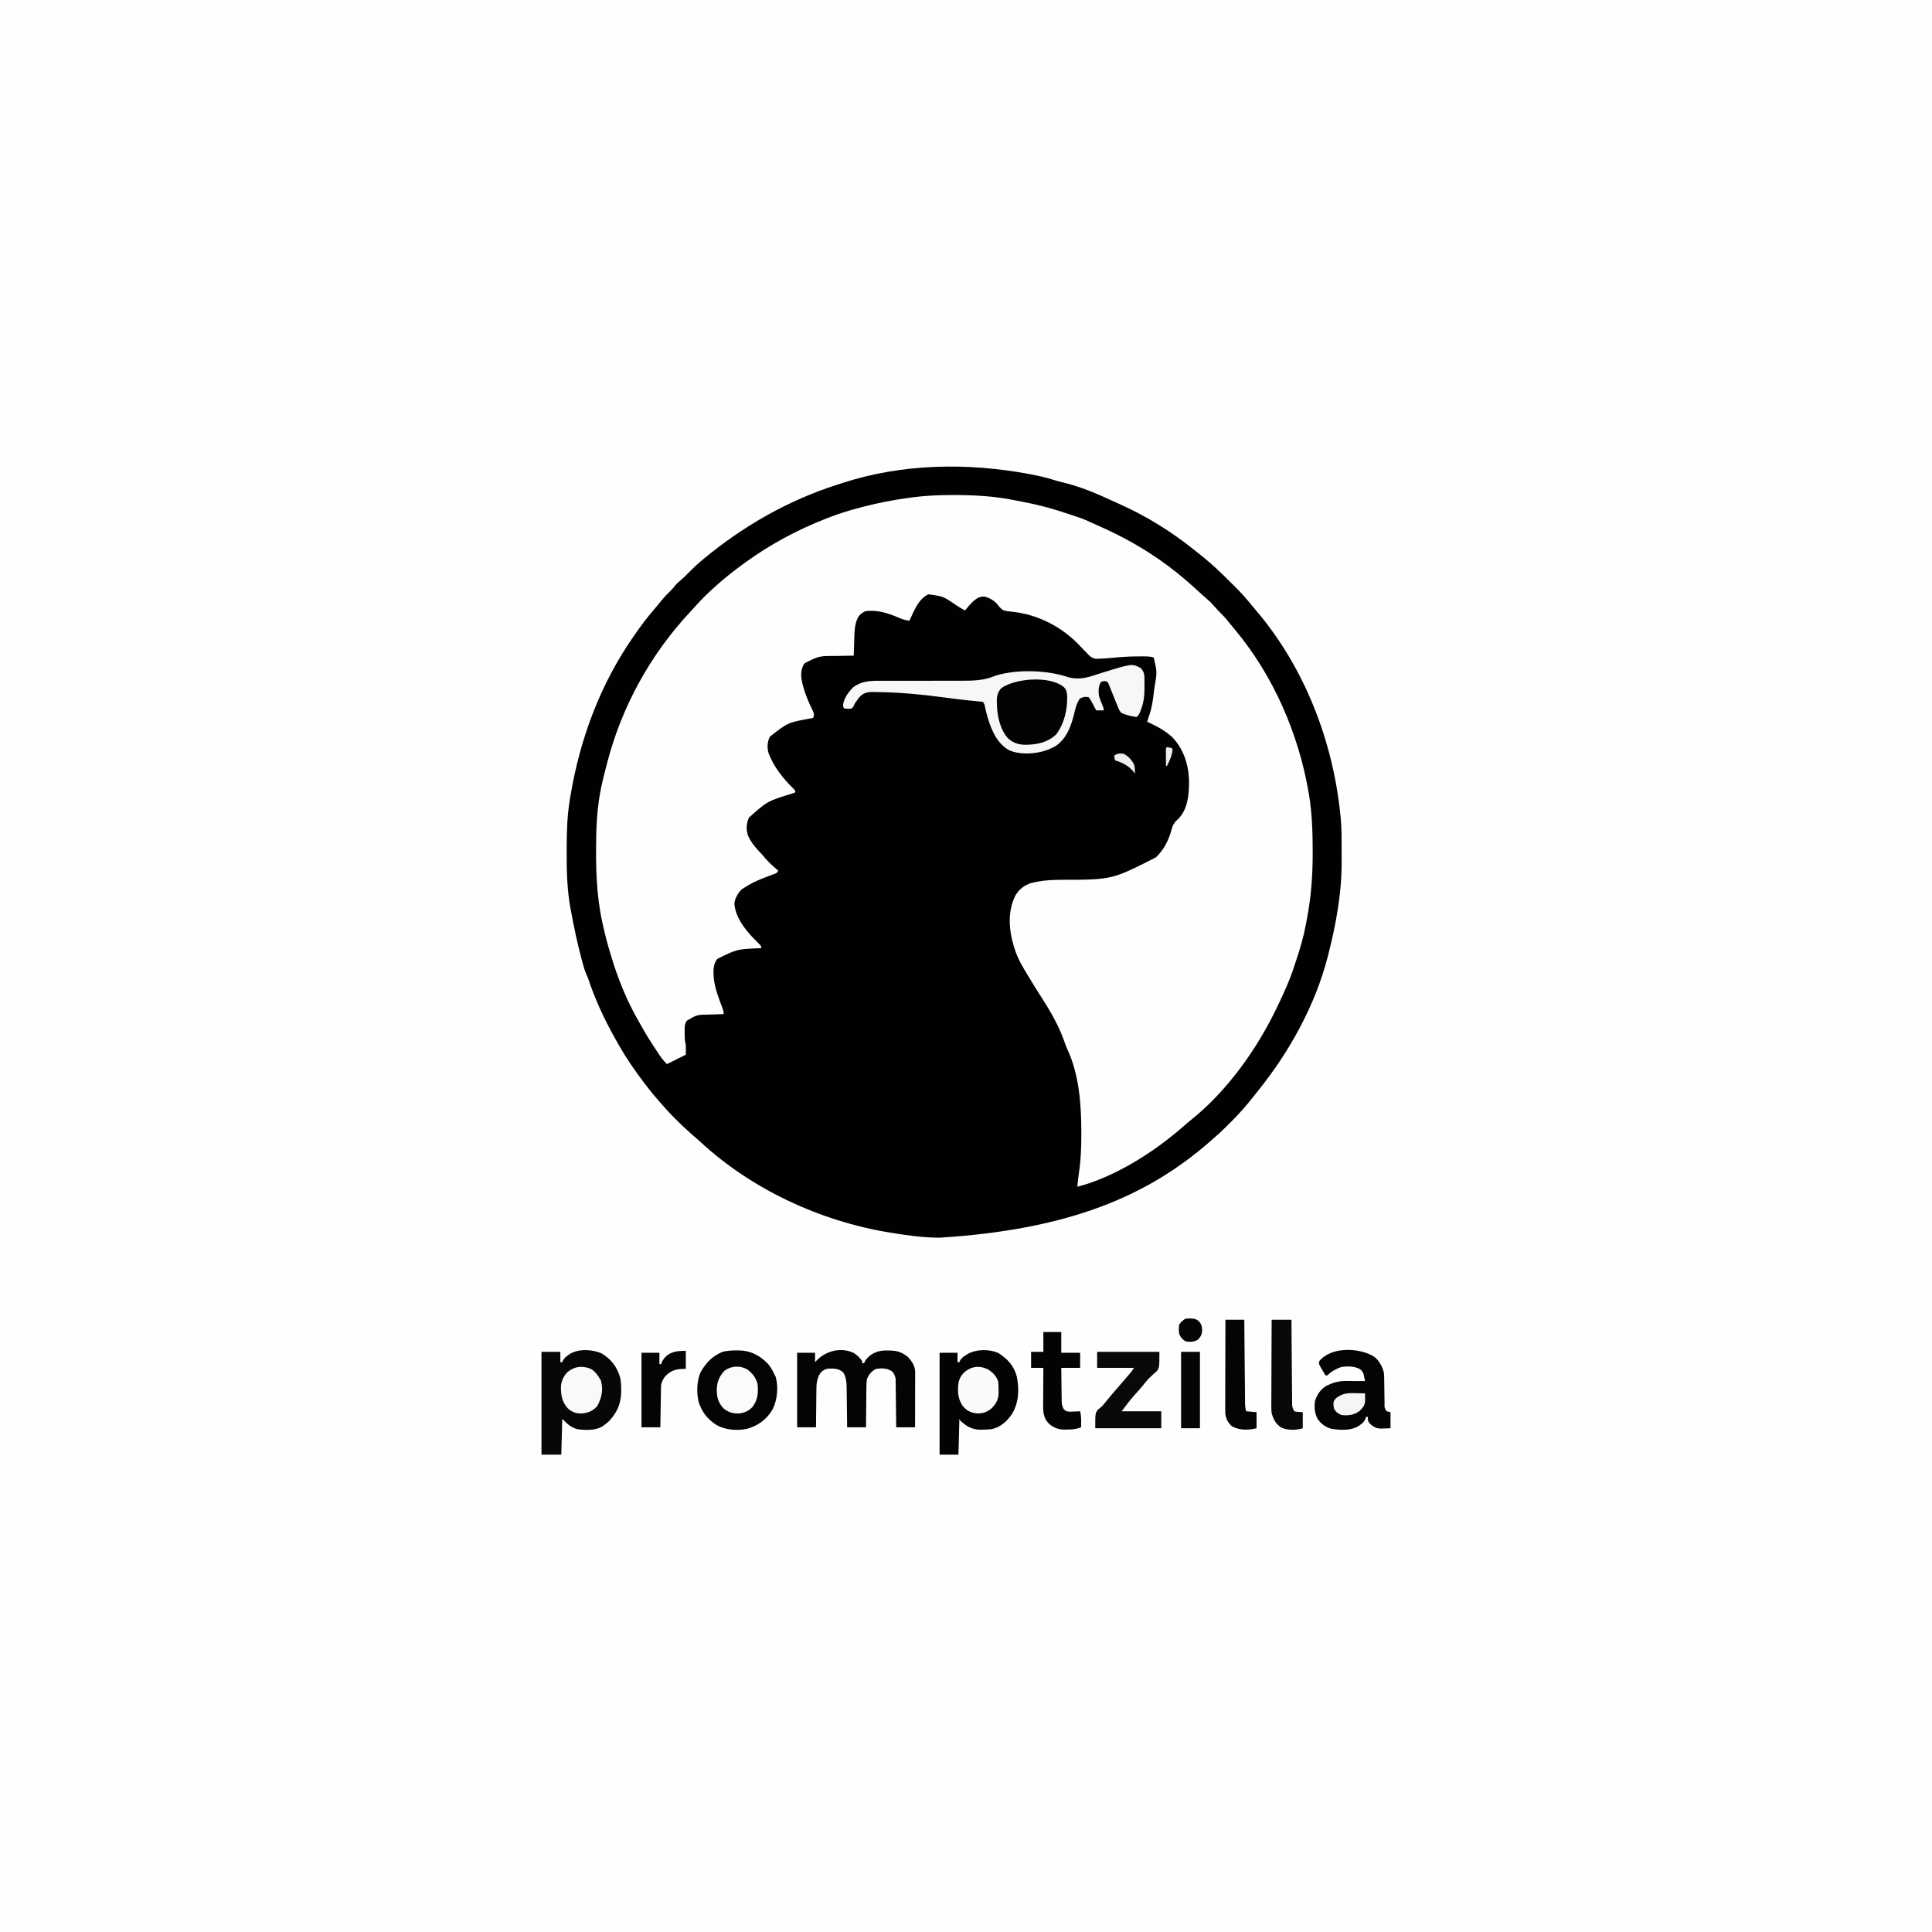 <?xml version="1.0" encoding="UTF-8"?>
<svg version="1.1" xmlns="http://www.w3.org/2000/svg" width="2048" height="2048">
<rect width="100%" height="100%" fill="#808080" stroke="none"/>
<path d="M0 0 C675.84 0 1351.68 0 2048 0 C2048 675.84 2048 1351.68 2048 2048 C1372.16 2048 696.32 2048 0 2048 C0 1372.16 0 696.32 0 0 Z " fill="#FEFEFE" transform="translate(0,0)"/>
<path d="M0 0 C1.151 0.215 1.151 0.215 2.326 0.434 C10.796 2.037 19.012 3.929 27.217 6.62 C29.959 7.487 32.696 8.175 35.5 8.812 C48.989 12.095 62.341 16.824 75 22.5 C76.477 23.152 77.953 23.805 79.43 24.457 C83.746 26.373 88.047 28.321 92.341 30.285 C94.082 31.081 95.825 31.872 97.569 32.66 C125.308 45.223 151.264 61.424 175 80.5 C175.626 80.997 176.251 81.494 176.896 82.006 C178.957 83.644 181.011 85.289 183.062 86.938 C183.675 87.427 184.288 87.916 184.919 88.42 C195.218 96.773 204.725 106.038 214.092 115.407 C215.692 117.005 217.3 118.594 218.908 120.184 C225.392 126.633 231.313 133.326 237 140.5 C237.863 141.528 238.732 142.551 239.609 143.566 C291.861 204.495 322.186 283.194 330 362.5 C330.098 363.482 330.196 364.464 330.297 365.476 C331.229 376.384 331.186 387.306 331.185 398.247 C331.187 401.597 331.206 404.947 331.225 408.297 C331.259 421.493 330.658 434.408 329 447.5 C328.869 448.576 328.738 449.652 328.603 450.76 C328.282 453.262 327.934 455.756 327.562 458.25 C327.434 459.123 327.305 459.996 327.173 460.896 C324.711 477.325 321.084 493.402 317 509.5 C316.711 510.646 316.711 510.646 316.416 511.815 C303.203 562.994 276.154 611.999 243.212 652.988 C242.119 654.351 241.037 655.724 239.957 657.098 C237.995 659.585 236.005 662.047 234 664.5 C233.189 665.498 232.378 666.495 231.543 667.523 C225.323 675.042 218.646 682.036 211.75 688.938 C210.491 690.198 210.491 690.198 209.206 691.484 C204.293 696.353 199.258 701.007 194 705.5 C192.87 706.485 191.741 707.471 190.613 708.457 C125.145 765.258 42.599 800.932 -95 809.5 C-96.044 809.485 -97.089 809.469 -98.165 809.453 C-113.967 809.195 -129.415 807.025 -145 804.5 C-145.991 804.341 -146.981 804.183 -148.002 804.019 C-221.286 792.079 -294.456 758.264 -349 707.5 C-350.329 706.328 -351.662 705.161 -353 704 C-354.333 702.833 -355.667 701.667 -357 700.5 C-358.067 699.574 -358.067 699.574 -359.156 698.629 C-364.69 693.75 -369.962 688.643 -375.188 683.438 C-376.185 682.447 -376.185 682.447 -377.203 681.436 C-381.672 676.953 -385.875 672.299 -390 667.5 C-390.961 666.405 -391.923 665.312 -392.887 664.219 C-400.385 655.636 -407.312 646.725 -414 637.5 C-414.56 636.734 -415.12 635.968 -415.696 635.179 C-424.736 622.765 -432.68 609.995 -440 596.5 C-440.497 595.594 -440.995 594.688 -441.507 593.755 C-451.573 575.357 -460.323 556.233 -467 536.332 C-467.994 533.397 -467.994 533.397 -469.449 530.246 C-471.35 525.871 -472.579 521.35 -473.812 516.75 C-474.069 515.798 -474.325 514.845 -474.59 513.864 C-479.011 497.151 -482.598 480.244 -485.75 463.25 C-486.048 461.693 -486.048 461.693 -486.352 460.105 C-489.892 440.338 -490.38 420.344 -490.312 400.312 C-490.31 399.15 -490.308 397.987 -490.306 396.788 C-490.255 379.516 -489.846 362.573 -487 345.5 C-486.796 344.252 -486.592 343.003 -486.382 341.717 C-476.212 280.427 -454.669 222.612 -419 171.5 C-418.467 170.735 -417.935 169.971 -417.386 169.183 C-411.147 160.275 -404.698 151.667 -397.559 143.461 C-395.075 140.586 -392.688 137.652 -390.312 134.688 C-386.991 130.598 -383.481 126.862 -379.699 123.199 C-377.863 121.433 -377.863 121.433 -376 118.938 C-373.69 116.123 -371.104 113.944 -368.34 111.586 C-365.619 109.16 -363.057 106.595 -360.5 104 C-356.158 99.619 -351.746 95.441 -347 91.5 C-346.187 90.824 -346.187 90.824 -345.357 90.134 C-302.986 55.028 -255.473 27.793 -202.902 11.107 C-201.223 10.571 -199.55 10.016 -197.879 9.457 C-134.336 -11.218 -65.213 -12.208 0 0 Z " fill="#010101" transform="translate(1091,502.5)"/>
<path d="M0 0 C0.817 -0.001 1.634 -0.003 2.476 -0.004 C24.263 0.004 46.44 1.235 67.8 5.759 C70.747 6.365 73.703 6.908 76.66 7.457 C92.924 10.556 108.403 14.812 124.06 20.182 C128.2 21.596 132.358 22.953 136.517 24.309 C140.135 25.584 143.574 27.153 147.043 28.785 C149.41 29.888 151.781 30.955 154.176 31.996 C180.483 43.445 205.108 57.14 228.188 74.25 C229.056 74.891 229.056 74.891 229.942 75.545 C242.088 84.559 253.419 94.513 264.504 104.789 C266.797 106.892 269.128 108.925 271.5 110.938 C274.819 113.811 277.646 116.947 280.48 120.293 C282.1 122.15 283.789 123.854 285.562 125.562 C289.24 129.191 292.466 133.116 295.695 137.145 C297.399 139.268 299.116 141.366 300.867 143.449 C341.252 191.991 367.741 253.293 378.375 315.312 C378.608 316.657 378.608 316.657 378.845 318.028 C382.025 337.591 382.666 357.08 382.688 376.875 C382.689 377.551 382.691 378.227 382.692 378.924 C382.741 402.73 381.104 425.838 376.573 449.247 C376.213 451.119 375.868 452.994 375.525 454.87 C373.084 468.118 369.407 480.871 365.077 493.62 C364.221 496.15 363.393 498.689 362.57 501.23 C358.124 514.709 352.321 527.464 346.188 540.25 C345.771 541.127 345.354 542.004 344.925 542.907 C323.656 587.504 291.723 632.308 252.66 663.277 C250.476 665.02 248.389 666.819 246.312 668.688 C215.194 696.057 173.583 722.815 133.188 733.25 C133.641 728.225 134.162 723.232 134.941 718.246 C136.996 704.519 137.469 691.043 137.438 677.188 C137.437 676.319 137.436 675.45 137.435 674.554 C137.359 645.145 135.034 613.767 122.289 586.77 C121.187 584.248 120.28 581.69 119.38 579.092 C113.408 562.128 104.281 546.541 94.547 531.492 C90.726 525.573 87.048 519.569 83.385 513.551 C82.64 512.327 81.893 511.105 81.144 509.883 C75.312 500.37 69.681 491.006 66.5 480.25 C66.301 479.616 66.102 478.982 65.896 478.328 C60.576 460.884 59.143 441.34 67.473 424.68 C71.508 417.869 76.811 413.618 84.375 411.254 C92.767 409.224 101.087 408.168 109.711 408.004 C111.145 407.973 112.579 407.941 114.014 407.909 C115.126 407.886 115.126 407.886 116.261 407.863 C169.877 407.82 169.877 407.82 216.188 384.25 C217.21 383.287 217.21 383.287 218.254 382.305 C225.889 374.452 230.345 364.78 233.188 354.312 C234.66 349.09 236.354 346.611 240.383 343.102 C250.584 332.636 251.688 316.706 251.607 302.964 C251.169 285.62 245.838 269.078 233.555 256.422 C225.741 249.252 216.681 244.75 207.188 240.25 C207.456 239.466 207.724 238.683 208 237.875 C208.392 236.679 208.784 235.482 209.188 234.25 C209.426 233.565 209.665 232.88 209.911 232.174 C212.224 225.147 213.242 218.023 214.123 210.703 C214.372 208.647 214.641 206.595 214.912 204.543 C217.84 187.72 217.84 187.72 214.188 172.25 C209.536 170.699 204.874 171.06 200 171.062 C198.892 171.062 197.785 171.061 196.644 171.061 C187.883 171.115 179.224 171.662 170.509 172.538 C165.597 173.023 160.701 173.378 155.766 173.512 C154.804 173.54 153.843 173.568 152.853 173.596 C148.018 172.968 145.311 169.749 142.188 166.25 C141.363 165.446 140.537 164.641 139.688 163.812 C138.33 162.421 136.979 161.022 135.668 159.586 C117.041 139.863 91.801 126.726 64.875 123.812 C54.476 122.669 54.476 122.669 50.5 118.438 C49.96 117.74 49.42 117.043 48.863 116.324 C45.41 112.05 40.344 109.106 35.055 107.672 C30 107.236 26.857 109.316 23.152 112.383 C19.912 115.462 17.004 118.783 14.188 122.25 C10.838 120.721 7.837 118.767 4.756 116.771 C-8.983 107.32 -8.983 107.32 -24.812 105.25 C-35.56 110.514 -39.935 123.049 -44.812 133.25 C-49.021 132.687 -52.452 131.689 -56.312 129.938 C-67.717 125.1 -79.295 121.28 -91.812 123.25 C-95.93 125.448 -98.388 127.264 -100.125 131.625 C-100.431 132.355 -100.736 133.084 -101.051 133.836 C-102.619 138.806 -102.962 143.777 -103.129 148.961 C-103.171 150.205 -103.213 151.449 -103.256 152.73 C-103.315 154.658 -103.315 154.658 -103.375 156.625 C-103.418 157.933 -103.461 159.242 -103.506 160.59 C-103.612 163.81 -103.714 167.03 -103.812 170.25 C-105.316 170.272 -105.316 170.272 -106.851 170.294 C-110.622 170.353 -114.392 170.43 -118.162 170.512 C-119.784 170.545 -121.407 170.574 -123.029 170.596 C-140.561 170.577 -140.561 170.577 -155.812 178.25 C-159.573 183.139 -159.862 189.004 -159.218 194.982 C-157.07 207.001 -152.122 219.017 -146.657 229.871 C-145.719 232.513 -145.839 233.666 -146.812 236.25 C-147.71 236.438 -147.71 236.438 -148.626 236.63 C-173.592 241.106 -173.592 241.106 -192.812 256.25 C-195.548 262.112 -195.805 267.913 -193.973 274.074 C-188.439 288.328 -178.399 300.948 -167.453 311.531 C-165.812 313.25 -165.812 313.25 -165.812 315.25 C-166.998 315.674 -168.184 316.098 -169.406 316.535 C-195.507 324.579 -195.507 324.579 -215 342.062 C-217.721 348.615 -218.083 354.482 -215.809 361.227 C-212.195 369.194 -206.839 375.021 -200.812 381.25 C-199.637 382.617 -198.469 383.991 -197.312 385.375 C-193.223 390.102 -188.523 394.156 -183.812 398.25 C-185.253 401.132 -187.042 401.292 -190.027 402.422 C-191.647 403.048 -191.647 403.048 -193.299 403.688 C-195.564 404.549 -197.829 405.408 -200.096 406.266 C-207.135 408.993 -213.487 412.129 -219.812 416.25 C-220.741 416.848 -221.669 417.446 -222.625 418.062 C-226.948 422.385 -229.496 427.07 -230.375 433.125 C-229.13 449.673 -215.907 464.44 -204.473 475.512 C-201.812 478.25 -201.812 478.25 -201.812 480.25 C-202.649 480.317 -202.649 480.317 -203.502 480.386 C-227.606 481.381 -227.606 481.381 -248.465 491.754 C-253.271 497.705 -252.711 505.679 -252.108 512.919 C-250.73 523.79 -246.604 534.336 -242.73 544.527 C-241.812 547.25 -241.812 547.25 -241.812 550.25 C-242.523 550.27 -243.233 550.29 -243.965 550.31 C-247.227 550.406 -250.488 550.515 -253.75 550.625 C-254.867 550.656 -255.984 550.687 -257.135 550.719 C-270.083 550.909 -270.083 550.909 -280.812 557.25 C-282.501 560.085 -283.062 562.15 -283.043 565.438 C-283.041 566.219 -283.039 567 -283.037 567.805 C-283.025 568.612 -283.013 569.419 -283 570.25 C-282.999 571.057 -282.999 571.864 -282.998 572.695 C-282.97 576.505 -282.749 579.503 -281.812 583.25 C-281.812 586.55 -281.812 589.85 -281.812 593.25 C-288.413 596.55 -295.012 599.85 -301.812 603.25 C-304.895 600.168 -307.048 597.653 -309.422 594.102 C-310.09 593.104 -310.758 592.106 -311.446 591.078 C-312.145 590.021 -312.843 588.964 -313.562 587.875 C-314.284 586.786 -315.006 585.697 -315.749 584.575 C-320.363 577.564 -324.789 570.544 -328.77 563.152 C-329.99 560.926 -331.261 558.732 -332.531 556.535 C-344.614 535.368 -353.821 512.581 -360.812 489.25 C-361.221 487.91 -361.63 486.57 -362.039 485.23 C-365.039 475.32 -367.623 465.37 -369.812 455.25 C-369.981 454.488 -370.15 453.727 -370.324 452.942 C-376.757 423.531 -377.362 394.199 -376.812 364.25 C-376.781 362.346 -376.781 362.346 -376.75 360.404 C-376.375 340.789 -374.487 321.335 -369.812 302.25 C-369.526 301.052 -369.24 299.855 -368.945 298.621 C-367.936 294.488 -366.885 290.367 -365.812 286.25 C-365.592 285.398 -365.371 284.546 -365.144 283.668 C-349.553 223.821 -319.131 168.672 -276.848 123.508 C-274.893 121.42 -272.963 119.314 -271.059 117.18 C-264.388 109.721 -257.298 102.888 -249.812 96.25 C-249.257 95.755 -248.701 95.26 -248.129 94.75 C-239.076 86.721 -229.619 79.334 -219.812 72.25 C-219.197 71.803 -218.582 71.357 -217.949 70.896 C-191.923 52.123 -163.644 36.958 -133.812 25.25 C-132.948 24.91 -132.084 24.569 -131.193 24.218 C-119.913 19.815 -108.533 16.275 -96.812 13.25 C-95.486 12.899 -94.159 12.547 -92.832 12.195 C-77.366 8.152 -61.766 5.275 -45.938 3.062 C-44.75 2.896 -43.563 2.729 -42.339 2.557 C-28.231 0.654 -14.217 0.014 0 0 Z " fill="#FEFEFD" transform="translate(1008.812,524.75)"/>
<path d="M0 0 C2.798 2.593 3.981 5.497 4.219 9.266 C4.244 12.189 4.26 15.112 4.262 18.035 C4.274 19.035 4.286 20.034 4.299 21.064 C4.315 29.575 3.363 37.56 0.074 45.473 C-0.256 46.287 -0.586 47.102 -0.926 47.941 C-1.926 49.973 -1.926 49.973 -3.926 51.973 C-6.062 51.836 -6.062 51.836 -8.613 51.285 C-9.442 51.116 -10.271 50.947 -11.125 50.773 C-20.036 48.226 -20.036 48.226 -22.136 45.268 C-23.215 43.101 -24.119 40.92 -24.988 38.66 C-25.32 37.864 -25.652 37.067 -25.993 36.246 C-26.995 33.831 -27.965 31.405 -28.926 28.973 C-29.75 26.897 -30.578 24.823 -31.424 22.755 C-32.135 21.011 -32.82 19.256 -33.504 17.5 C-34.668 14.86 -34.668 14.86 -36.91 14.039 C-39.134 13.849 -39.134 13.849 -41.926 14.973 C-44.716 19.525 -44.638 24.831 -43.926 29.973 C-42.786 33.498 -41.467 36.876 -40.02 40.285 C-38.926 42.973 -38.926 42.973 -38.926 44.973 C-41.566 44.973 -44.206 44.973 -46.926 44.973 C-47.666 43.582 -47.666 43.582 -48.422 42.164 C-49.069 40.954 -49.716 39.745 -50.363 38.535 C-50.852 37.618 -50.852 37.618 -51.35 36.682 C-52.863 33.635 -52.863 33.635 -54.926 30.973 C-59.825 30.496 -59.825 30.496 -64.176 32.473 C-67.641 37.423 -68.93 42.864 -70.301 48.66 C-73.477 61.594 -78.097 74.523 -89.426 82.473 C-93.439 84.86 -97.439 86.685 -101.926 87.973 C-102.604 88.178 -103.282 88.383 -103.98 88.594 C-115.426 91.465 -129.653 91.984 -140.348 86.637 C-149.202 80.921 -153.902 73.554 -157.926 63.973 C-158.293 63.099 -158.661 62.225 -159.039 61.324 C-161.464 55.088 -163.093 48.693 -164.62 42.19 C-165.195 38.799 -165.195 38.799 -166.926 35.973 C-169.948 35.613 -172.958 35.306 -175.988 35.035 C-187.533 33.986 -199.013 32.493 -210.504 30.973 C-233.06 28.008 -255.528 25.888 -278.301 25.598 C-279.478 25.572 -280.655 25.545 -281.868 25.519 C-288.201 25.506 -292.185 25.6 -296.926 29.973 C-298.734 31.873 -298.734 31.873 -300.113 33.91 C-300.615 34.6 -301.116 35.289 -301.633 36 C-303.064 38.075 -303.064 38.075 -304.301 40.973 C-305.926 42.973 -305.926 42.973 -307.848 43.309 C-310.051 43.348 -310.051 43.348 -313.926 42.973 C-314.926 41.973 -314.926 41.973 -315.207 39.316 C-314.629 32.446 -309.635 25.832 -304.965 20.902 C-296.788 14.261 -287.07 13.532 -276.921 13.62 C-275.764 13.617 -274.606 13.615 -273.413 13.613 C-270.915 13.61 -268.417 13.614 -265.918 13.623 C-261.952 13.637 -257.986 13.631 -254.02 13.618 C-243.457 13.588 -232.895 13.59 -222.332 13.609 C-215.382 13.621 -208.433 13.619 -201.483 13.59 C-198.194 13.577 -194.905 13.577 -191.615 13.595 C-177.72 13.667 -165.791 13.533 -152.926 7.973 C-129.937 1.182 -98.218 2.28 -75.66 10.105 C-66.23 12.295 -57.998 10.878 -48.988 7.785 C-46.982 7.14 -44.974 6.499 -42.965 5.863 C-41.459 5.385 -41.459 5.385 -39.923 4.896 C-8.803 -4.696 -8.803 -4.696 0 0 Z " fill="#F7F7F6" transform="translate(1208.926,708.027)"/>
<path d="M0 0 C10.317 6.108 16.546 14.392 19.83 25.73 C20.838 30.087 20.993 34.311 20.961 38.77 C20.956 39.683 20.951 40.597 20.946 41.538 C20.634 53.702 16.306 63.381 7.84 72.133 C6.124 73.73 4.376 75.106 2.461 76.457 C1.874 76.872 1.288 77.287 0.684 77.715 C-6.981 82.056 -17.03 81.536 -25.539 80.457 C-32.805 78.4 -36.1 74.897 -41.539 69.457 C-41.869 81.997 -42.199 94.537 -42.539 107.457 C-49.469 107.457 -56.399 107.457 -63.539 107.457 C-63.539 71.487 -63.539 35.517 -63.539 -1.543 C-56.939 -1.543 -50.339 -1.543 -43.539 -1.543 C-43.539 2.087 -43.539 5.717 -43.539 9.457 C-42.879 9.457 -42.219 9.457 -41.539 9.457 C-41.288 8.861 -41.036 8.266 -40.777 7.652 C-39.377 5.17 -38.017 4.005 -35.727 2.332 C-35.06 1.834 -34.394 1.337 -33.707 0.824 C-24.471 -5 -9.802 -4.268 0 0 Z " fill="#070707" transform="translate(637.539,1434.543)"/>
<path d="M0 0 C9.558 6.222 16.113 13.481 19.051 24.52 C21.825 38.217 21.311 52.086 14.051 64.27 C8.561 72.24 1.933 78.442 -7.762 80.457 C-10.972 80.786 -14.161 80.908 -17.387 80.957 C-18.186 80.976 -18.986 80.994 -19.81 81.013 C-28.47 80.921 -34.531 77.232 -40.762 71.457 C-41.257 70.467 -41.257 70.467 -41.762 69.457 C-42.092 81.997 -42.422 94.537 -42.762 107.457 C-49.362 107.457 -55.962 107.457 -62.762 107.457 C-62.762 71.817 -62.762 36.177 -62.762 -0.543 C-56.492 -0.543 -50.222 -0.543 -43.762 -0.543 C-43.762 2.757 -43.762 6.057 -43.762 9.457 C-43.102 9.457 -42.442 9.457 -41.762 9.457 C-41.521 8.861 -41.28 8.266 -41.031 7.652 C-39.509 5.02 -37.997 3.968 -35.449 2.332 C-34.69 1.834 -33.931 1.337 -33.148 0.824 C-23.867 -4.493 -9.676 -4.729 0 0 Z " fill="#030303" transform="translate(1058.762,1434.543)"/>
<path d="M0 0 C3.952 2.396 6.629 5.037 9.188 8.875 C9.188 9.535 9.188 10.195 9.188 10.875 C9.848 10.875 10.508 10.875 11.188 10.875 C11.452 10.278 11.716 9.681 11.988 9.066 C13.236 6.787 14.414 5.495 16.375 3.812 C16.925 3.327 17.476 2.841 18.043 2.34 C23.957 -1.7 29.048 -2.654 36.062 -2.562 C37.254 -2.553 37.254 -2.553 38.469 -2.544 C44.422 -2.385 49.161 -1.484 54.188 1.875 C55.549 2.741 55.549 2.741 56.938 3.625 C61.241 7.928 65.032 13.367 65.308 19.59 C65.306 20.684 65.303 21.779 65.301 22.907 C65.301 24.769 65.301 24.769 65.301 26.668 C65.296 28.022 65.29 29.376 65.285 30.73 C65.283 32.116 65.282 33.502 65.281 34.888 C65.277 38.532 65.267 42.177 65.256 45.822 C65.246 49.542 65.241 53.262 65.236 56.982 C65.226 64.28 65.208 71.577 65.188 78.875 C58.587 78.875 51.987 78.875 45.188 78.875 C45.173 77.265 45.158 75.656 45.143 73.997 C45.085 68.024 45.008 62.051 44.925 56.078 C44.892 53.493 44.864 50.908 44.841 48.323 C44.808 44.607 44.755 40.892 44.699 37.176 C44.693 36.02 44.686 34.865 44.68 33.675 C44.66 32.594 44.64 31.513 44.62 30.4 C44.609 29.451 44.598 28.503 44.586 27.526 C44.109 24.353 43.051 22.469 41.188 19.875 C36.007 16.119 30.346 16.067 24.188 16.875 C19.065 19.203 16.177 22.658 14.188 27.875 C13.6 31.822 13.583 35.729 13.578 39.715 C13.562 40.837 13.545 41.959 13.528 43.115 C13.48 46.681 13.458 50.246 13.438 53.812 C13.409 56.238 13.379 58.663 13.348 61.088 C13.274 67.017 13.224 72.946 13.188 78.875 C6.588 78.875 -0.013 78.875 -6.812 78.875 C-6.827 77.367 -6.842 75.858 -6.857 74.304 C-6.915 68.693 -6.992 63.081 -7.075 57.47 C-7.108 55.044 -7.136 52.618 -7.159 50.193 C-7.193 46.7 -7.245 43.207 -7.301 39.715 C-7.307 38.635 -7.314 37.556 -7.32 36.444 C-7.435 30.503 -7.916 26.107 -10.812 20.875 C-15.357 16.615 -20.117 16.519 -26.086 16.605 C-30.044 16.997 -31.973 18.105 -34.812 20.875 C-39.167 27.116 -39.413 33.179 -39.422 40.594 C-39.438 41.692 -39.455 42.791 -39.472 43.922 C-39.52 47.407 -39.542 50.891 -39.562 54.375 C-39.591 56.747 -39.621 59.12 -39.652 61.492 C-39.726 67.286 -39.776 73.08 -39.812 78.875 C-46.413 78.875 -53.013 78.875 -59.812 78.875 C-59.812 52.805 -59.812 26.735 -59.812 -0.125 C-53.542 -0.125 -47.273 -0.125 -40.812 -0.125 C-40.812 3.175 -40.812 6.475 -40.812 9.875 C-40.173 9.174 -39.534 8.473 -38.875 7.75 C-28.856 -2.297 -13.263 -6.27 0 0 Z " fill="#040404" transform="translate(904.812,1434.125)"/>
<path d="M0 0 C0.879 -0.006 1.757 -0.013 2.663 -0.019 C15.206 0.225 24.879 5.369 33.488 14.316 C36.355 17.747 38.438 21.454 40.312 25.5 C40.679 26.217 41.045 26.933 41.422 27.672 C44.764 38.285 43.281 52.719 38.312 62.5 C32.202 73.049 23.036 79.775 11.42 83.031 C0.909 85.372 -11.983 84.384 -21.297 78.988 C-29.425 73.638 -34.98 67.517 -38.688 58.5 C-39.047 57.63 -39.407 56.76 -39.777 55.863 C-42.448 45.995 -42.379 31.7 -37.688 22.5 C-32.124 12.83 -24.957 5.444 -14.438 1.379 C-9.587 0.242 -4.969 0.031 0 0 Z " fill="#040404" transform="translate(780.688,1431.5)"/>
<path d="M0 0 C5.514 4.343 8.485 10.173 10.336 16.84 C10.632 19.855 10.66 22.858 10.68 25.887 C10.694 26.739 10.709 27.592 10.724 28.47 C10.786 32.098 10.826 35.727 10.868 39.356 C10.901 42.012 10.946 44.668 10.992 47.324 C11 48.56 11 48.56 11.008 49.821 C10.9 54.303 10.9 54.303 13.336 57.84 C15.316 58.335 15.316 58.335 17.336 58.84 C17.336 64.45 17.336 70.06 17.336 75.84 C14.985 75.922 12.633 76.005 10.211 76.09 C9.482 76.126 8.754 76.163 8.003 76.2 C2.933 76.285 0.236 74.974 -3.664 71.84 C-6.515 68.799 -6.664 68.214 -6.664 63.84 C-7.324 63.84 -7.984 63.84 -8.664 63.84 C-8.891 64.582 -9.118 65.325 -9.352 66.09 C-10.993 69.528 -12.479 70.739 -15.664 72.84 C-16.224 73.215 -16.783 73.59 -17.359 73.977 C-25.658 78.614 -36.447 77.847 -45.582 76.367 C-51.678 74.615 -56.452 71.138 -59.984 65.871 C-63.151 59.759 -63.669 53.603 -62.664 46.84 C-60.487 39.991 -56.821 34.617 -50.664 30.84 C-43.889 27.588 -37.894 25.707 -30.367 25.742 C-29.162 25.745 -27.957 25.749 -26.715 25.752 C-25.461 25.76 -24.206 25.769 -22.914 25.777 C-21.009 25.784 -21.009 25.784 -19.066 25.791 C-15.932 25.803 -12.798 25.819 -9.664 25.84 C-9.952 24.389 -10.249 22.94 -10.551 21.492 C-10.715 20.685 -10.88 19.878 -11.05 19.047 C-11.892 16.022 -13.126 14.653 -15.664 12.84 C-21.789 9.906 -28.019 10.025 -34.664 10.84 C-40.461 12.905 -45.329 15.478 -49.664 19.84 C-50.324 19.84 -50.984 19.84 -51.664 19.84 C-52.893 17.766 -54.096 15.684 -55.289 13.59 C-55.64 13.003 -55.99 12.417 -56.352 11.812 C-58.814 7.429 -58.814 7.429 -58.086 4.574 C-45.429 -10.864 -15.463 -9.73 0 0 Z " fill="#040404" transform="translate(1456.664,1438.16)"/>
<path d="M0 0 C3.248 3.015 3.632 5.625 3.988 9.953 C4.306 24.328 1.137 38.591 -7.5 50.375 C-16.624 59.292 -28.679 61.619 -41.036 61.55 C-48.256 61.28 -53.551 59.393 -58.973 54.512 C-67.421 44.767 -70.412 30.044 -70.5 17.562 C-70.521 16.829 -70.541 16.096 -70.562 15.34 C-70.602 9.847 -69.674 5.654 -65.777 1.488 C-50.716 -9.058 -14.817 -11.682 0 0 Z " fill="#020202" transform="translate(1127.25,727.938)"/>
<path d="M0 0 C21.78 0 43.56 0 66 0 C66 16 66 16 63.691 20.02 C62.191 21.469 62.191 21.469 60.562 22.812 C59.449 23.866 58.338 24.922 57.23 25.98 C56.679 26.485 56.128 26.989 55.56 27.509 C53.266 29.702 51.337 32.135 49.375 34.625 C46.376 38.365 43.265 41.927 40 45.438 C34.995 51.005 30.492 57.011 26 63 C39.86 63 53.72 63 68 63 C68 68.94 68 74.88 68 81 C44.9 81 21.8 81 -2 81 C-2 65 -2 65 0.938 61.188 C1.583 60.686 2.229 60.185 2.895 59.668 C5.391 57.69 7.151 55.499 9.125 53 C12.784 48.457 16.543 44.022 20.375 39.625 C24.691 34.666 28.993 29.697 33.25 24.688 C33.716 24.142 34.182 23.597 34.662 23.036 C37.084 20.191 37.084 20.191 39 17 C26.13 17 13.26 17 0 17 C0 11.39 0 5.78 0 0 Z " fill="#080908" transform="translate(1163,1433)"/>
<path d="M0 0 C6.27 0 12.54 0 19 0 C19 7.26 19 14.52 19 22 C25.6 22 32.2 22 39 22 C39 27.28 39 32.56 39 38 C32.4 38 25.8 38 19 38 C19.051 43.749 19.114 49.495 19.208 55.242 C19.236 57.197 19.257 59.151 19.271 61.106 C19.292 63.919 19.339 66.73 19.391 69.543 C19.392 70.414 19.393 71.285 19.394 72.182 C19.492 76.238 19.706 78.503 21.809 82.061 C24.43 84.38 26.231 84.523 29.684 84.439 C30.366 84.398 31.047 84.356 31.75 84.312 C32.447 84.29 33.145 84.267 33.863 84.244 C35.576 84.185 37.289 84.096 39 84 C39.904 87.837 40.106 91.375 40.062 95.312 C40.053 96.381 40.044 97.45 40.035 98.551 C40.024 99.359 40.012 100.167 40 101 C34.929 103.025 30.501 103.366 25.125 103.375 C24.361 103.399 23.596 103.424 22.809 103.449 C16.14 103.483 11.083 101.607 5.977 97.289 C5.531 96.74 5.085 96.191 4.625 95.625 C4.164 95.081 3.702 94.537 3.227 93.977 C-0.531 87.921 -0.265 81.794 -0.195 74.914 C-0.192 73.857 -0.19 72.8 -0.187 71.711 C-0.176 68.349 -0.15 64.987 -0.125 61.625 C-0.115 59.34 -0.106 57.055 -0.098 54.77 C-0.076 49.18 -0.041 43.59 0 38 C-4.29 38 -8.58 38 -13 38 C-13 32.39 -13 26.78 -13 21 C-8.71 21 -4.42 21 0 21 C0 14.07 0 7.14 0 0 Z " fill="#030303" transform="translate(1106,1412)"/>
<path d="M0 0 C6.93 0 13.86 0 21 0 C21.02 2.832 21.04 5.664 21.06 8.581 C21.127 17.925 21.205 27.269 21.288 36.613 C21.338 42.279 21.384 47.946 21.422 53.613 C21.459 59.079 21.505 64.544 21.558 70.01 C21.577 72.098 21.592 74.186 21.603 76.274 C21.62 79.193 21.649 82.112 21.681 85.031 C21.683 85.899 21.685 86.767 21.688 87.661 C21.754 92.626 21.754 92.626 24 97 C26.195 97.58 26.195 97.58 28.625 97.688 C30.069 97.791 31.512 97.894 33 98 C33 103.61 33 109.22 33 115 C26.353 117.216 16.747 117.335 10.312 114.312 C4.469 110.683 1.791 105.523 0 99 C-0.391 95.66 -0.381 92.363 -0.341 89.004 C-0.341 88.037 -0.341 87.07 -0.342 86.074 C-0.34 82.903 -0.317 79.733 -0.293 76.562 C-0.287 74.354 -0.283 72.146 -0.28 69.938 C-0.269 64.145 -0.239 58.351 -0.206 52.558 C-0.175 46.639 -0.162 40.72 -0.146 34.801 C-0.114 23.2 -0.062 11.6 0 0 Z " fill="#090909" transform="translate(1348,1399)"/>
<path d="M0 0 C6.6 0 13.2 0 20 0 C20.025 2.832 20.05 5.664 20.076 8.581 C20.159 17.925 20.248 27.269 20.339 36.613 C20.395 42.279 20.448 47.946 20.497 53.613 C20.545 59.078 20.597 64.544 20.653 70.01 C20.673 72.098 20.692 74.186 20.709 76.274 C20.733 79.193 20.763 82.112 20.795 85.031 C20.8 85.899 20.806 86.767 20.812 87.661 C20.853 91.015 20.932 93.797 22 97 C25.63 97.33 29.26 97.66 33 98 C33 103.61 33 109.22 33 115 C24.424 117.144 14.869 117.292 7 113 C2.66 109.218 0.294 104.601 -0.176 98.845 C-0.246 96.244 -0.247 93.65 -0.227 91.047 C-0.227 90.061 -0.228 89.075 -0.228 88.06 C-0.227 84.813 -0.211 81.567 -0.195 78.32 C-0.192 76.064 -0.189 73.809 -0.187 71.553 C-0.179 65.625 -0.159 59.696 -0.137 53.768 C-0.117 47.715 -0.108 41.662 -0.098 35.609 C-0.076 23.74 -0.041 11.87 0 0 Z " fill="#040404" transform="translate(1299,1399)"/>
<path d="M0 0 C0 6.27 0 12.54 0 19 C-1.815 19.062 -3.63 19.124 -5.5 19.188 C-12.928 19.809 -17.353 22.144 -22.375 27.562 C-24.944 31.416 -26.243 34.092 -26.319 38.769 C-26.339 39.709 -26.359 40.65 -26.379 41.619 C-26.396 43.13 -26.396 43.13 -26.414 44.672 C-26.433 45.709 -26.453 46.747 -26.473 47.816 C-26.532 51.127 -26.579 54.439 -26.625 57.75 C-26.663 59.996 -26.702 62.242 -26.742 64.488 C-26.838 69.992 -26.922 75.496 -27 81 C-33.6 81 -40.2 81 -47 81 C-47 54.93 -47 28.86 -47 2 C-40.73 2 -34.46 2 -28 2 C-28 5.96 -28 9.92 -28 14 C-27.34 14 -26.68 14 -26 14 C-25.814 13.299 -25.629 12.598 -25.438 11.875 C-20.303 1.606 -10.522 -0.385 0 0 Z " fill="#040404" transform="translate(727,1432)"/>
<path d="M0 0 C5.573 4.055 9.166 8.721 10.922 15.398 C11.935 24.4 11.316 31.937 5.922 39.398 C1.968 43.882 -2.472 45.942 -8.363 46.688 C-15.032 47.079 -19.822 45.543 -25.078 41.398 C-30.957 35.104 -32.444 28.859 -32.258 20.395 C-31.791 12.615 -29.416 7.119 -24.078 1.398 C-16.949 -3.864 -7.711 -4.349 0 0 Z " fill="#FBFBFA" transform="translate(792.078,1451.602)"/>
<path d="M0 0 C5.191 2.796 8.203 7.509 11.113 12.484 C13.913 22.201 12.051 30.73 7.426 39.484 C3.317 44.392 -1.804 46.693 -8.121 47.445 C-14.671 47.716 -18.875 46.548 -23.824 42.172 C-30.205 35.336 -31.374 27.595 -31.195 18.461 C-30.505 12.34 -28.29 7.523 -23.816 3.258 C-16.349 -2.556 -8.833 -3.234 0 0 Z " fill="#F9F9F9" transform="translate(625.824,1450.828)"/>
<path d="M0 0 C4.853 3.284 7.824 6.467 10 12 C10.464 15.135 10.51 18.21 10.5 21.375 C10.528 22.187 10.557 22.999 10.586 23.836 C10.608 30.775 8.336 35.552 3.521 40.528 C-1.578 45.042 -5.993 46.442 -12.664 46.242 C-19.301 45.554 -23.432 43.217 -27.676 38.109 C-31.144 32.584 -32.536 27.542 -32.438 21.062 C-32.429 20.359 -32.421 19.655 -32.412 18.93 C-32.195 12.259 -30.89 8.107 -26.387 3.266 C-18.613 -3.974 -9.352 -4.906 0 0 Z " fill="#FAFAFA" transform="translate(1048,1452)"/>
<path d="M0 0 C6.6 0 13.2 0 20 0 C20 26.73 20 53.46 20 81 C13.4 81 6.8 81 0 81 C0 54.27 0 27.54 0 0 Z " fill="#050505" transform="translate(1252,1433)"/>
<path d="M0 0 C1.533 0.02 1.533 0.02 3.098 0.041 C5.607 0.076 8.116 0.125 10.625 0.188 C10.656 1.785 10.677 3.383 10.695 4.98 C10.708 5.87 10.721 6.76 10.735 7.677 C10.51 12.81 8.364 15.481 4.75 18.938 C-1.435 23.391 -6.908 23.918 -14.375 23.188 C-18.078 21.645 -20.531 19.778 -22.375 16.188 C-23.245 9.339 -23.245 9.339 -20.25 5.375 C-13.441 0.194 -8.318 -0.209 0 0 Z " fill="#F5F5F5" transform="translate(1436.375,1476.812)"/>
<path d="M0 0 C3.934 0.02 6.374 0.204 9.438 2.75 C12.945 6.626 13.155 8.977 13.098 14.051 C12.659 17.626 11.154 19.708 8.812 22.375 C4.621 24.932 0.6 25.076 -4.188 24.375 C-7.806 22.219 -9.595 20.218 -11.188 16.375 C-11.712 12.978 -11.748 9.769 -11.188 6.375 C-8.75 3.312 -8.75 3.312 -6.188 1.375 C-4.477 -0.335 -2.337 0.082 0 0 Z " fill="#050505" transform="translate(1261.188,1397.625)"/>
<path d="M0 0 C5.101 2.551 8.177 6.152 11 11 C12.158 14.473 12.069 17.361 12 21 C11.443 20.258 10.886 19.515 10.312 18.75 C5.021 12.457 -1.24 9.402 -9 7 C-9.33 5.35 -9.66 3.7 -10 2 C-6.245 -0.503 -4.453 -0.453 0 0 Z " fill="#EEEEED" transform="translate(1191,799)"/>
<path d="M0 0 C4.706 0.706 4.706 0.706 6 2 C5.71 8.67 2.904 14.075 0 20 C-0.33 20 -0.66 20 -1 20 C-1.029 16.854 -1.047 13.708 -1.062 10.562 C-1.071 9.665 -1.079 8.767 -1.088 7.842 C-1.091 6.988 -1.094 6.134 -1.098 5.254 C-1.106 4.068 -1.106 4.068 -1.114 2.858 C-1 1 -1 1 0 0 Z " fill="#EDEDED" transform="translate(1237,792)"/>
</svg>
